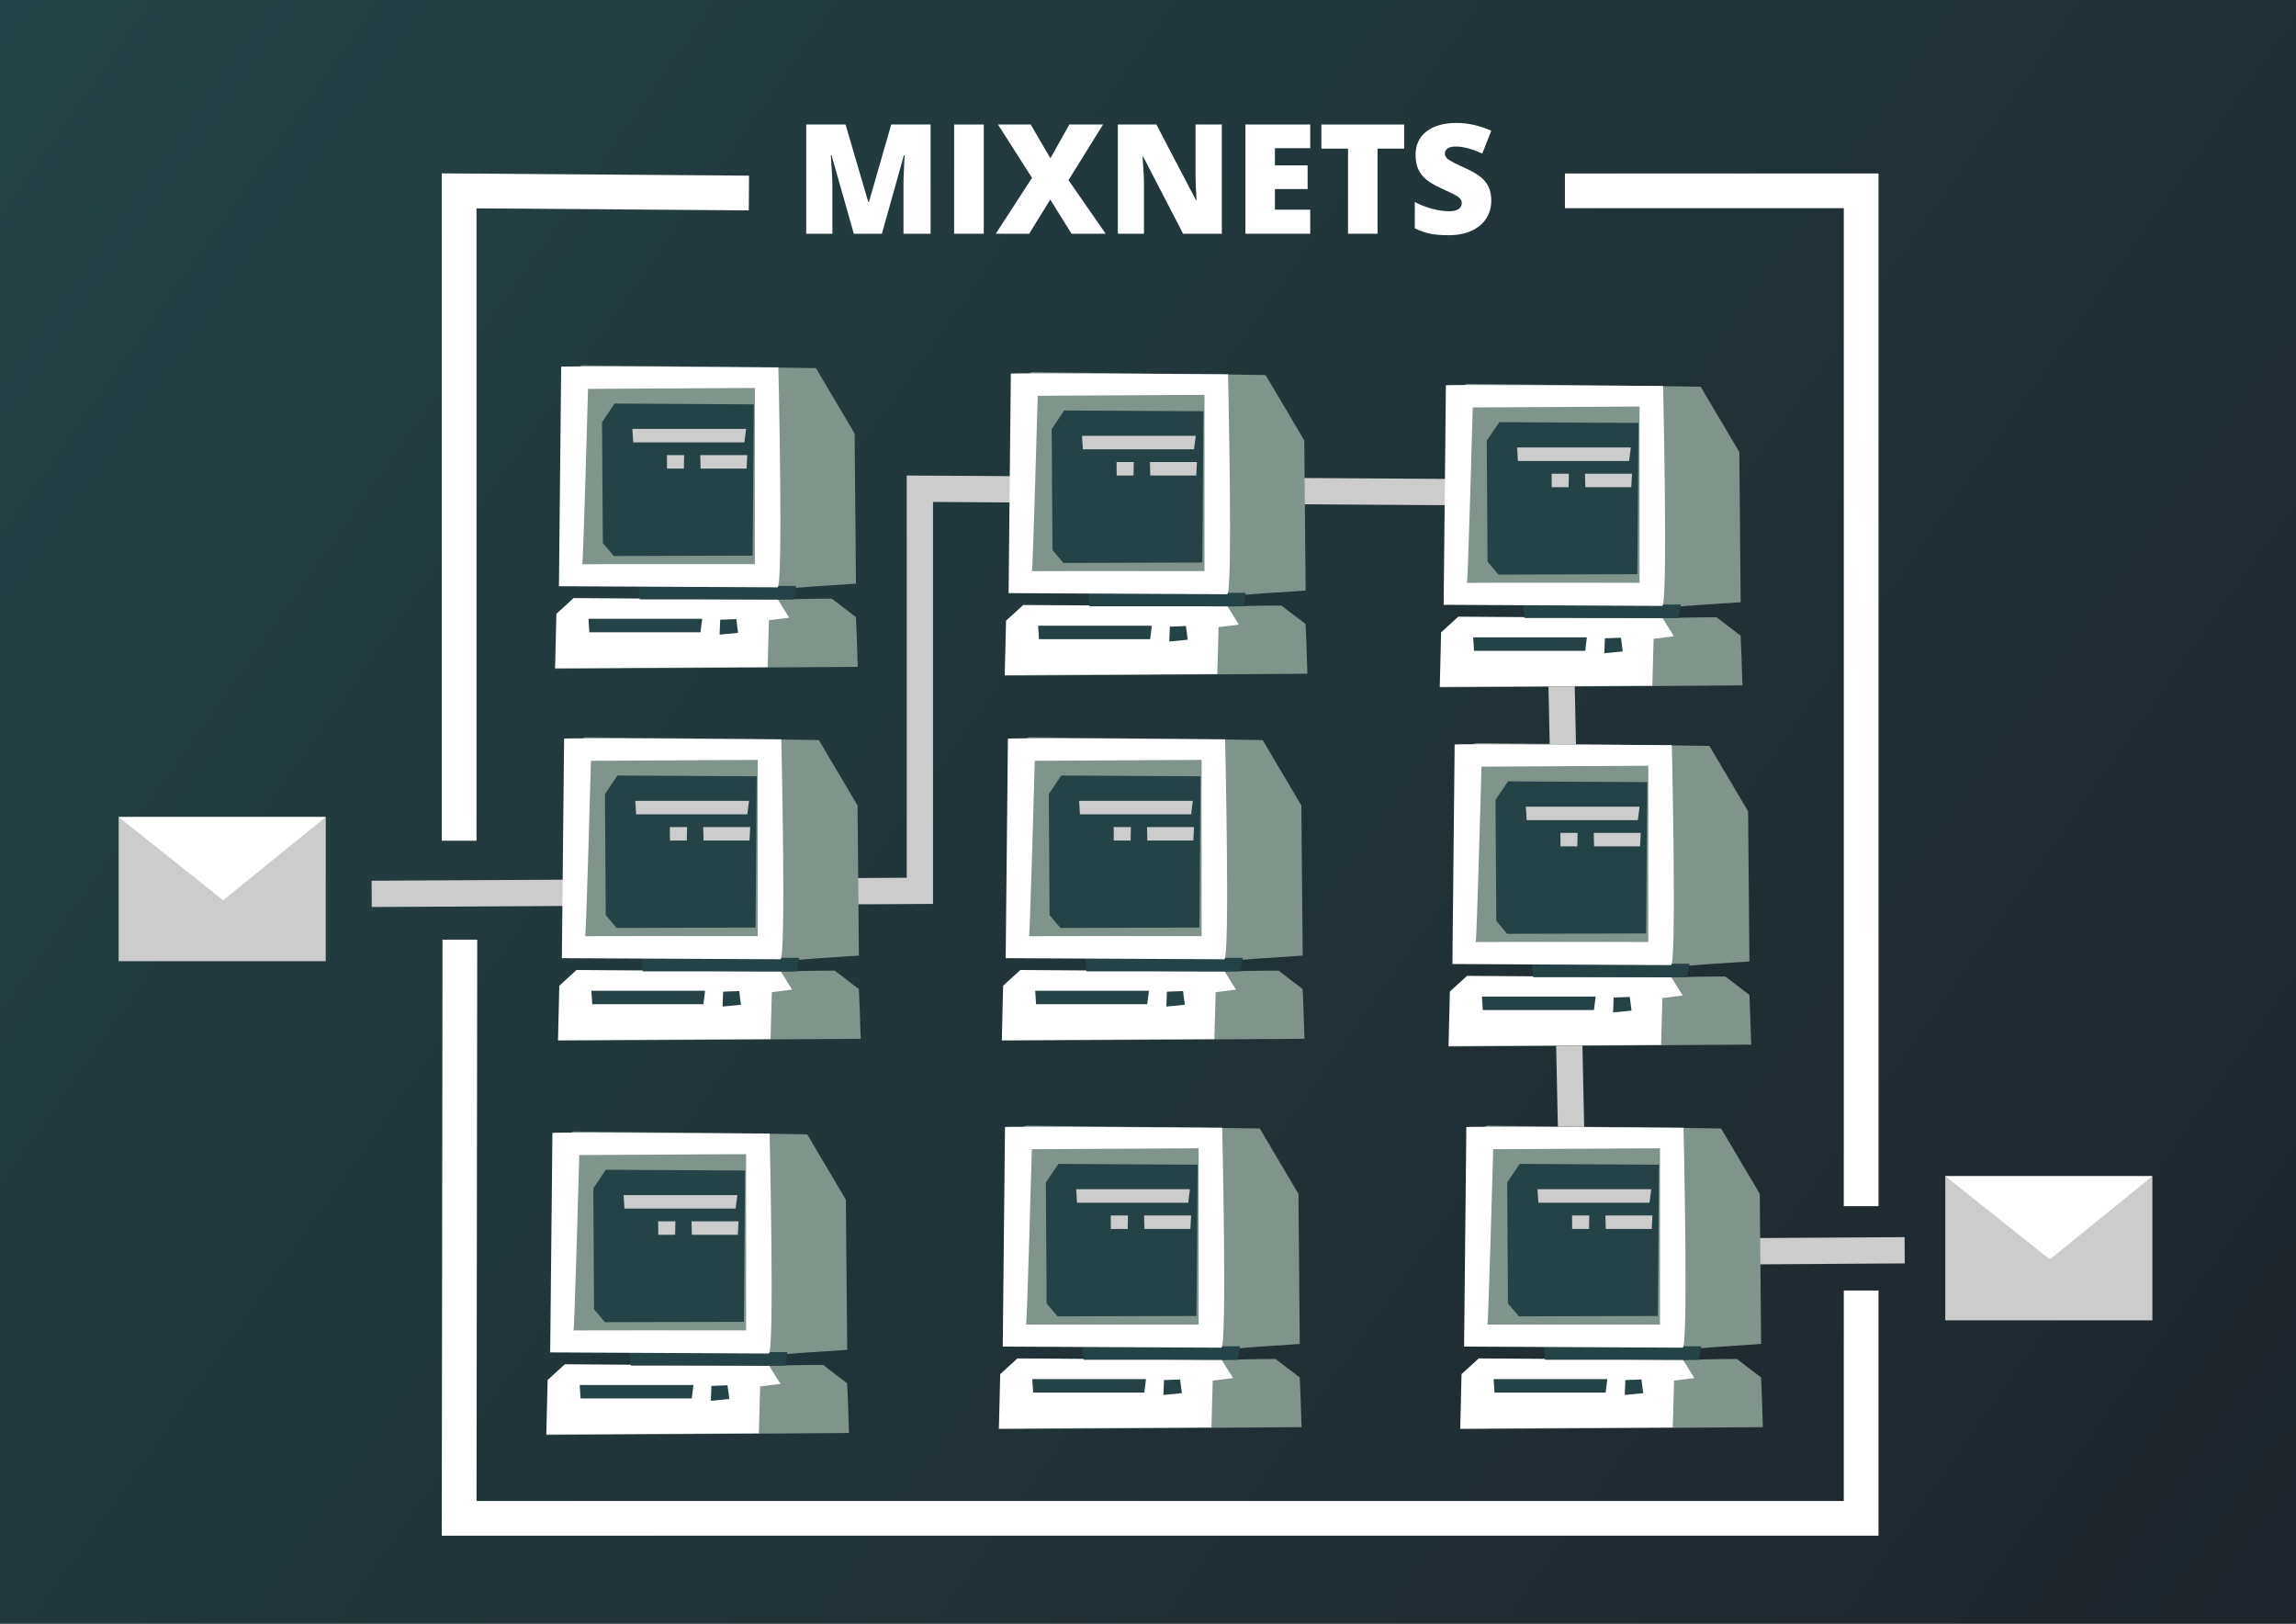<?xml version="1.0" encoding="UTF-8" standalone="no"?>
<!-- Created with Inkscape (http://www.inkscape.org/) -->

<svg
   xmlns:dc="http://purl.org/dc/elements/1.1/"
   xmlns:cc="http://creativecommons.org/ns#"
   xmlns:rdf="http://www.w3.org/1999/02/22-rdf-syntax-ns#"
   xmlns:svg="http://www.w3.org/2000/svg"
   xmlns="http://www.w3.org/2000/svg"
   xmlns:xlink="http://www.w3.org/1999/xlink"
   xmlns:sodipodi="http://sodipodi.sourceforge.net/DTD/sodipodi-0.dtd"
   xmlns:inkscape="http://www.inkscape.org/namespaces/inkscape"
   width="297mm"
   height="210mm"
   viewBox="0 0 297 210"
   version="1.1"
   id="svg8317"
   inkscape:version="0.92.1 r15371"
   sodipodi:docname="mixnetOriginal.svg">
  <rect x="0" y="0" width="297" height="210" fill="#808080" stroke="none"/>
  <defs
     id="defs8311">
    <linearGradient
       inkscape:collect="always"
       xlink:href="#linearGradient8692"
       id="linearGradient8844"
       gradientUnits="userSpaceOnUse"
       x1="-0.646"
       y1="71.703"
       x2="302.648"
       y2="286.138" />
    <linearGradient
       inkscape:collect="always"
       id="linearGradient8692">
      <stop
         style="stop-color:#254346;stop-opacity:1;"
         offset="0"
         id="stop8688" />
      <stop
         style="stop-color:#1e242b;stop-opacity:1"
         offset="1"
         id="stop8690" />
    </linearGradient>
  </defs>
  <sodipodi:namedview
     id="base"
     pagecolor="#ffffff"
     bordercolor="#666666"
     borderopacity="1.0"
     inkscape:pageopacity="0.0"
     inkscape:pageshadow="2"
     inkscape:zoom="0.31855469"
     inkscape:cx="401.56959"
     inkscape:cy="308.86573"
     inkscape:document-units="mm"
     inkscape:current-layer="g8838"
     showgrid="false"
     inkscape:window-width="1366"
     inkscape:window-height="677"
     inkscape:window-x="0"
     inkscape:window-y="25"
     inkscape:window-maximized="1" />
  <g
     inkscape:label="Calque 1"
     inkscape:groupmode="layer"
     id="layer1"
     transform="translate(0,-87)">
    <g
       id="g8588"
       transform="translate(1.234,-0.141)"
       inkscape:export-filename="/home/mlf/slide2bis.png"
       inkscape:export-xdpi="257"
       inkscape:export-ydpi="257">
      <g
         id="g8838">
        <rect
           transform="translate(-1.486,13.568)"
           y="71.703"
           x="-0.646"
           height="214.435"
           width="303.294"
           id="rect7800"
           style="opacity:1;fill:url(#linearGradient8844);fill-opacity:1;fill-rule:nonzero;stroke:none;stroke-width:0.858;stroke-linecap:square;stroke-linejoin:miter;stroke-miterlimit:4;stroke-dasharray:none;stroke-opacity:1" />
        <g
           id="g9278"
           transform="translate(-1.486,13.568)">
          <path
             sodipodi:nodetypes="cccccccccc"
             inkscape:connector-curvature="0"
             id="rect8615"
             transform="matrix(0.265,0,0,0.265,-906.33,553.342)"
             d="m 3778.16,-1716.31 -132.975,-0.993 v 308.692 m 0.351,65.253 -0.351,273.945 h 684.369 v -102.732 m 0,-58.1 v -487.059 h -136.125"
             style="opacity:1;fill:none;fill-opacity:1;fill-rule:nonzero;stroke:#ffffff;stroke-width:16.945;stroke-linecap:square;stroke-linejoin:miter;stroke-miterlimit:4;stroke-dasharray:none;stroke-opacity:1" />
          <path
             sodipodi:nodetypes="cccccc"
             inkscape:connector-curvature="0"
             id="path9051"
             d="m 48.33,189.181 70.915,-0.394 v -52.005 l 82.473,0.525 2.101,98.232 42.812,-0.263"
             style="fill:none;stroke:#cccccc;stroke-width:3.4;stroke-linecap:butt;stroke-linejoin:miter;stroke-miterlimit:4;stroke-dasharray:none;stroke-opacity:1" />
          <g
             transform="matrix(0.719,0,0,0.719,-440.936,-21.984)"
             id="g8475">
            <g
               transform="matrix(0.577,0,0,0.577,430.327,-78.709)"
               id="g8692">
              <path
                 style="opacity:1;fill:#80948b;fill-opacity:1;stroke:none;stroke-width:0.265px;stroke-linecap:butt;stroke-linejoin:miter;stroke-opacity:1"
                 d="m 572.065,481.509 12.065,20.381 0.417,46.805 -13.679,0.912 -49.611,3.713 0.445,-8.023 -15.416,4.265 -13.28,-66.218 6.121,-2.713 c 0,0 72.912,0.805 72.939,0.878 z"
                 id="path8596"
                 inkscape:connector-curvature="0"
                 sodipodi:nodetypes="cccccccccc" />
              <path
                 style="opacity:1;fill:#80948b;fill-opacity:1;stroke:none;stroke-width:0.236px;stroke-linecap:butt;stroke-linejoin:miter;stroke-opacity:1"
                 d="m 585.098,574.628 -94.372,0.626 3.868,-18.873 c -0.739,-0.238 61.992,-3.049 82.416,-2.997 l 7.523,5.743 c 0.154,3.199 0.336,7.02 0.565,15.501 z"
                 id="path8596-5"
                 inkscape:connector-curvature="0"
                 sodipodi:nodetypes="ccccccc" />
              <path
                 style="fill:#ffffff;stroke:none;stroke-width:0.265px;stroke-linecap:butt;stroke-linejoin:miter;stroke-opacity:1"
                 d="m 496.505,553.194 63.696,0.454 3.527,5.666 -6.325,0.788 -0.399,14.618 -66.277,0.349 0.413,-16.98 z"
                 id="path8613"
                 inkscape:connector-curvature="0"
                 sodipodi:nodetypes="cccccccc" />
              <path
                 style="fill:#254346;fill-opacity:1;stroke:none;stroke-width:0.265px;stroke-linecap:butt;stroke-linejoin:miter;stroke-opacity:1"
                 d="m 501.141,559.653 h 35.458 l -0.525,4.202 h -34.67 z"
                 id="path8623"
                 inkscape:connector-curvature="0" />
              <path
                 style="fill:#254346;fill-opacity:1;stroke:none;stroke-width:0.265px;stroke-linecap:butt;stroke-linejoin:miter;stroke-opacity:1"
                 d="m 542.216,559.945 -0.186,4.643 5.757,-0.557 -0.557,-4.272 z"
                 id="path8625"
                 inkscape:connector-curvature="0" />
              <path
                 style="fill:#254346;fill-opacity:1;stroke:none;stroke-width:0.311px;stroke-linecap:butt;stroke-linejoin:miter;stroke-opacity:1"
                 d="m 516.769,549.409 h 49.116 l -0.728,4.202 h -48.025 z"
                 id="path8623-1"
                 inkscape:connector-curvature="0" />
              <path
                 style="fill:#ffffff;stroke:none;stroke-width:0.272px;stroke-linecap:butt;stroke-linejoin:miter;stroke-opacity:1"
                 d="m 492.633,481.064 c -0.091,-0.268 67.72,0.211 67.72,0.211 0,0 1.593,69.013 -0.288,68.571 l -68.13,-0.345 z"
                 id="path8617"
                 inkscape:connector-curvature="0"
                 sodipodi:nodetypes="ccccc" />
              <path
                 style="opacity:1;fill:#80948b;fill-opacity:1;fill-rule:nonzero;stroke:none;stroke-width:0.226;stroke-linecap:square;stroke-linejoin:miter;stroke-miterlimit:4;stroke-dasharray:none;stroke-opacity:1"
                 d="m 501.003,487.974 52.011,-0.284 v 54.945 c 0,0 -53.344,-0.05 -53.813,0.024 0.316,-0.167 1.802,-54.685 1.802,-54.685 z"
                 id="rect8619"
                 inkscape:connector-curvature="0"
                 sodipodi:nodetypes="ccccc" />
              <path
                 style="opacity:1;fill:#254346;fill-opacity:1;fill-rule:nonzero;stroke:none;stroke-width:0.163;stroke-linecap:square;stroke-linejoin:miter;stroke-miterlimit:4;stroke-dasharray:none;stroke-opacity:1"
                 d="m 505.373,498.359 3.899,-5.801 43.429,0.243 -0.371,47.162 -43.307,0.122 -3.406,-4.014 z"
                 id="rect8621"
                 inkscape:connector-curvature="0"
                 sodipodi:nodetypes="ccccccc" />
              <path
                 style="fill:#cccccc;fill-opacity:1;stroke:none;stroke-width:0.103px;stroke-linecap:butt;stroke-linejoin:miter;stroke-opacity:1"
                 d="m 525.601,508.627 h 5.371 l -0.08,4.202 h -5.252 z"
                 id="path8623-5-6"
                 inkscape:connector-curvature="0" />
              <path
                 style="fill:#cccccc;fill-opacity:1;stroke:none;stroke-width:0.265px;stroke-linecap:butt;stroke-linejoin:miter;stroke-opacity:1"
                 d="m 514.829,500.455 h 35.458 l -0.525,4.202 h -34.67 z"
                 id="path8623-9"
                 inkscape:connector-curvature="0" />
              <path
                 style="fill:#cccccc;fill-opacity:1;stroke:none;stroke-width:0.17px;stroke-linecap:butt;stroke-linejoin:miter;stroke-opacity:1"
                 d="m 536.002,508.627 h 14.657 l -0.217,4.202 h -14.331 z"
                 id="path8623-5"
                 inkscape:connector-curvature="0" />
            </g>
            <g
               transform="matrix(0.577,0,0,0.577,511.224,-77.467)"
               id="g8692-3">
              <path
                 style="opacity:1;fill:#80948b;fill-opacity:1;stroke:none;stroke-width:0.265px;stroke-linecap:butt;stroke-linejoin:miter;stroke-opacity:1"
                 d="m 572.065,481.509 12.065,20.381 0.417,46.805 -13.679,0.912 -49.611,3.713 0.445,-8.023 -15.416,4.265 -13.28,-66.218 6.121,-2.713 c 0,0 72.912,0.805 72.939,0.878 z"
                 id="path8596-9"
                 inkscape:connector-curvature="0"
                 sodipodi:nodetypes="cccccccccc" />
              <path
                 style="opacity:1;fill:#80948b;fill-opacity:1;stroke:none;stroke-width:0.236px;stroke-linecap:butt;stroke-linejoin:miter;stroke-opacity:1"
                 d="m 585.098,574.628 -94.372,0.626 3.868,-18.873 c -0.739,-0.238 61.992,-3.049 82.416,-2.997 l 7.523,5.743 c 0.154,3.199 0.336,7.02 0.565,15.501 z"
                 id="path8596-5-0"
                 inkscape:connector-curvature="0"
                 sodipodi:nodetypes="ccccccc" />
              <path
                 style="fill:#ffffff;stroke:none;stroke-width:0.265px;stroke-linecap:butt;stroke-linejoin:miter;stroke-opacity:1"
                 d="m 496.505,553.194 63.696,0.454 3.527,5.666 -6.325,0.788 -0.399,14.618 -66.277,0.349 0.413,-16.98 z"
                 id="path8613-72"
                 inkscape:connector-curvature="0"
                 sodipodi:nodetypes="cccccccc" />
              <path
                 style="fill:#254346;fill-opacity:1;stroke:none;stroke-width:0.265px;stroke-linecap:butt;stroke-linejoin:miter;stroke-opacity:1"
                 d="m 501.141,559.653 h 35.458 l -0.525,4.202 h -34.67 z"
                 id="path8623-7"
                 inkscape:connector-curvature="0" />
              <path
                 style="fill:#254346;fill-opacity:1;stroke:none;stroke-width:0.265px;stroke-linecap:butt;stroke-linejoin:miter;stroke-opacity:1"
                 d="m 542.216,559.945 -0.186,4.643 5.757,-0.557 -0.557,-4.272 z"
                 id="path8625-2"
                 inkscape:connector-curvature="0" />
              <path
                 style="fill:#254346;fill-opacity:1;stroke:none;stroke-width:0.311px;stroke-linecap:butt;stroke-linejoin:miter;stroke-opacity:1"
                 d="m 516.769,549.409 h 49.116 l -0.728,4.202 h -48.025 z"
                 id="path8623-1-9"
                 inkscape:connector-curvature="0" />
              <path
                 style="fill:#ffffff;stroke:none;stroke-width:0.272px;stroke-linecap:butt;stroke-linejoin:miter;stroke-opacity:1"
                 d="m 492.633,481.064 c -0.091,-0.268 67.72,0.211 67.72,0.211 0,0 1.593,69.013 -0.288,68.571 l -68.13,-0.345 z"
                 id="path8617-0"
                 inkscape:connector-curvature="0"
                 sodipodi:nodetypes="ccccc" />
              <path
                 style="opacity:1;fill:#80948b;fill-opacity:1;fill-rule:nonzero;stroke:none;stroke-width:0.226;stroke-linecap:square;stroke-linejoin:miter;stroke-miterlimit:4;stroke-dasharray:none;stroke-opacity:1"
                 d="m 501.003,487.974 52.011,-0.284 v 54.945 c 0,0 -53.344,-0.05 -53.813,0.024 0.316,-0.167 1.802,-54.685 1.802,-54.685 z"
                 id="rect8619-5"
                 inkscape:connector-curvature="0"
                 sodipodi:nodetypes="ccccc" />
              <path
                 style="opacity:1;fill:#254346;fill-opacity:1;fill-rule:nonzero;stroke:none;stroke-width:0.163;stroke-linecap:square;stroke-linejoin:miter;stroke-miterlimit:4;stroke-dasharray:none;stroke-opacity:1"
                 d="m 505.373,498.359 3.899,-5.801 43.429,0.243 -0.371,47.162 -43.307,0.122 -3.406,-4.014 z"
                 id="rect8621-0"
                 inkscape:connector-curvature="0"
                 sodipodi:nodetypes="ccccccc" />
              <path
                 style="fill:#cccccc;fill-opacity:1;stroke:none;stroke-width:0.103px;stroke-linecap:butt;stroke-linejoin:miter;stroke-opacity:1"
                 d="m 525.601,508.627 h 5.371 l -0.08,4.202 h -5.252 z"
                 id="path8623-5-6-41"
                 inkscape:connector-curvature="0" />
              <path
                 style="fill:#cccccc;fill-opacity:1;stroke:none;stroke-width:0.265px;stroke-linecap:butt;stroke-linejoin:miter;stroke-opacity:1"
                 d="m 514.829,500.455 h 35.458 l -0.525,4.202 h -34.67 z"
                 id="path8623-9-7"
                 inkscape:connector-curvature="0" />
              <path
                 style="fill:#cccccc;fill-opacity:1;stroke:none;stroke-width:0.17px;stroke-linecap:butt;stroke-linejoin:miter;stroke-opacity:1"
                 d="m 536.002,508.627 h 14.657 l -0.217,4.202 h -14.331 z"
                 id="path8623-5-9"
                 inkscape:connector-curvature="0" />
            </g>
            <g
               transform="matrix(0.577,0,0,0.577,589.494,-75.366)"
               id="g8692-36">
              <path
                 style="opacity:1;fill:#80948b;fill-opacity:1;stroke:none;stroke-width:0.265px;stroke-linecap:butt;stroke-linejoin:miter;stroke-opacity:1"
                 d="m 572.065,481.509 12.065,20.381 0.417,46.805 -13.679,0.912 -49.611,3.713 0.445,-8.023 -15.416,4.265 -13.28,-66.218 6.121,-2.713 c 0,0 72.912,0.805 72.939,0.878 z"
                 id="path8596-2"
                 inkscape:connector-curvature="0"
                 sodipodi:nodetypes="cccccccccc" />
              <path
                 style="opacity:1;fill:#80948b;fill-opacity:1;stroke:none;stroke-width:0.236px;stroke-linecap:butt;stroke-linejoin:miter;stroke-opacity:1"
                 d="m 585.098,574.628 -94.372,0.626 3.868,-18.873 c -0.739,-0.238 61.992,-3.049 82.416,-2.997 l 7.523,5.743 c 0.154,3.199 0.336,7.02 0.565,15.501 z"
                 id="path8596-5-1"
                 inkscape:connector-curvature="0"
                 sodipodi:nodetypes="ccccccc" />
              <path
                 style="fill:#ffffff;stroke:none;stroke-width:0.265px;stroke-linecap:butt;stroke-linejoin:miter;stroke-opacity:1"
                 d="m 496.505,553.194 63.696,0.454 3.527,5.666 -6.325,0.788 -0.399,14.618 -66.277,0.349 0.413,-16.98 z"
                 id="path8613-2"
                 inkscape:connector-curvature="0"
                 sodipodi:nodetypes="cccccccc" />
              <path
                 style="fill:#254346;fill-opacity:1;stroke:none;stroke-width:0.265px;stroke-linecap:butt;stroke-linejoin:miter;stroke-opacity:1"
                 d="m 501.141,559.653 h 35.458 l -0.525,4.202 h -34.67 z"
                 id="path8623-53"
                 inkscape:connector-curvature="0" />
              <path
                 style="fill:#254346;fill-opacity:1;stroke:none;stroke-width:0.265px;stroke-linecap:butt;stroke-linejoin:miter;stroke-opacity:1"
                 d="m 542.216,559.945 -0.186,4.643 5.757,-0.557 -0.557,-4.272 z"
                 id="path8625-9"
                 inkscape:connector-curvature="0" />
              <path
                 style="fill:#254346;fill-opacity:1;stroke:none;stroke-width:0.311px;stroke-linecap:butt;stroke-linejoin:miter;stroke-opacity:1"
                 d="m 516.769,549.409 h 49.116 l -0.728,4.202 h -48.025 z"
                 id="path8623-1-1"
                 inkscape:connector-curvature="0" />
              <path
                 style="fill:#ffffff;stroke:none;stroke-width:0.272px;stroke-linecap:butt;stroke-linejoin:miter;stroke-opacity:1"
                 d="m 492.633,481.064 c -0.091,-0.268 67.72,0.211 67.72,0.211 0,0 1.593,69.013 -0.288,68.571 l -68.13,-0.345 z"
                 id="path8617-8"
                 inkscape:connector-curvature="0"
                 sodipodi:nodetypes="ccccc" />
              <path
                 style="opacity:1;fill:#80948b;fill-opacity:1;fill-rule:nonzero;stroke:none;stroke-width:0.226;stroke-linecap:square;stroke-linejoin:miter;stroke-miterlimit:4;stroke-dasharray:none;stroke-opacity:1"
                 d="m 501.003,487.974 52.011,-0.284 v 54.945 c 0,0 -53.344,-0.05 -53.813,0.024 0.316,-0.167 1.802,-54.685 1.802,-54.685 z"
                 id="rect8619-8"
                 inkscape:connector-curvature="0"
                 sodipodi:nodetypes="ccccc" />
              <path
                 style="opacity:1;fill:#254346;fill-opacity:1;fill-rule:nonzero;stroke:none;stroke-width:0.163;stroke-linecap:square;stroke-linejoin:miter;stroke-miterlimit:4;stroke-dasharray:none;stroke-opacity:1"
                 d="m 505.373,498.359 3.899,-5.801 43.429,0.243 -0.371,47.162 -43.307,0.122 -3.406,-4.014 z"
                 id="rect8621-7"
                 inkscape:connector-curvature="0"
                 sodipodi:nodetypes="ccccccc" />
              <path
                 style="fill:#cccccc;fill-opacity:1;stroke:none;stroke-width:0.103px;stroke-linecap:butt;stroke-linejoin:miter;stroke-opacity:1"
                 d="m 525.601,508.627 h 5.371 l -0.08,4.202 h -5.252 z"
                 id="path8623-5-6-0"
                 inkscape:connector-curvature="0" />
              <path
                 style="fill:#cccccc;fill-opacity:1;stroke:none;stroke-width:0.265px;stroke-linecap:butt;stroke-linejoin:miter;stroke-opacity:1"
                 d="m 514.829,500.455 h 35.458 l -0.525,4.202 h -34.67 z"
                 id="path8623-9-5"
                 inkscape:connector-curvature="0" />
              <path
                 style="fill:#cccccc;fill-opacity:1;stroke:none;stroke-width:0.17px;stroke-linecap:butt;stroke-linejoin:miter;stroke-opacity:1"
                 d="m 536.002,508.627 h 14.657 l -0.217,4.202 h -14.331 z"
                 id="path8623-5-2"
                 inkscape:connector-curvature="0" />
            </g>
            <g
               transform="matrix(0.577,0,0,0.577,430.852,-11.804)"
               id="g8692-7">
              <path
                 style="opacity:1;fill:#80948b;fill-opacity:1;stroke:none;stroke-width:0.265px;stroke-linecap:butt;stroke-linejoin:miter;stroke-opacity:1"
                 d="m 572.065,481.509 12.065,20.381 0.417,46.805 -13.679,0.912 -49.611,3.713 0.445,-8.023 -15.416,4.265 -13.28,-66.218 6.121,-2.713 c 0,0 72.912,0.805 72.939,0.878 z"
                 id="path8596-91"
                 inkscape:connector-curvature="0"
                 sodipodi:nodetypes="cccccccccc" />
              <path
                 style="opacity:1;fill:#80948b;fill-opacity:1;stroke:none;stroke-width:0.236px;stroke-linecap:butt;stroke-linejoin:miter;stroke-opacity:1"
                 d="m 585.098,574.628 -94.372,0.626 3.868,-18.873 c -0.739,-0.238 61.992,-3.049 82.416,-2.997 l 7.523,5.743 c 0.154,3.199 0.336,7.02 0.565,15.501 z"
                 id="path8596-5-9"
                 inkscape:connector-curvature="0"
                 sodipodi:nodetypes="ccccccc" />
              <path
                 style="fill:#ffffff;stroke:none;stroke-width:0.265px;stroke-linecap:butt;stroke-linejoin:miter;stroke-opacity:1"
                 d="m 496.505,553.194 63.696,0.454 3.527,5.666 -6.325,0.788 -0.399,14.618 -66.277,0.349 0.413,-16.98 z"
                 id="path8613-6"
                 inkscape:connector-curvature="0"
                 sodipodi:nodetypes="cccccccc" />
              <path
                 style="fill:#254346;fill-opacity:1;stroke:none;stroke-width:0.265px;stroke-linecap:butt;stroke-linejoin:miter;stroke-opacity:1"
                 d="m 501.141,559.653 h 35.458 l -0.525,4.202 h -34.67 z"
                 id="path8623-3"
                 inkscape:connector-curvature="0" />
              <path
                 style="fill:#254346;fill-opacity:1;stroke:none;stroke-width:0.265px;stroke-linecap:butt;stroke-linejoin:miter;stroke-opacity:1"
                 d="m 542.216,559.945 -0.186,4.643 5.757,-0.557 -0.557,-4.272 z"
                 id="path8625-6"
                 inkscape:connector-curvature="0" />
              <path
                 style="fill:#254346;fill-opacity:1;stroke:none;stroke-width:0.311px;stroke-linecap:butt;stroke-linejoin:miter;stroke-opacity:1"
                 d="m 516.769,549.409 h 49.116 l -0.728,4.202 h -48.025 z"
                 id="path8623-1-8"
                 inkscape:connector-curvature="0" />
              <path
                 style="fill:#ffffff;stroke:none;stroke-width:0.272px;stroke-linecap:butt;stroke-linejoin:miter;stroke-opacity:1"
                 d="m 492.633,481.064 c -0.091,-0.268 67.72,0.211 67.72,0.211 0,0 1.593,69.013 -0.288,68.571 l -68.13,-0.345 z"
                 id="path8617-4"
                 inkscape:connector-curvature="0"
                 sodipodi:nodetypes="ccccc" />
              <path
                 style="opacity:1;fill:#80948b;fill-opacity:1;fill-rule:nonzero;stroke:none;stroke-width:0.226;stroke-linecap:square;stroke-linejoin:miter;stroke-miterlimit:4;stroke-dasharray:none;stroke-opacity:1"
                 d="m 501.003,487.974 52.011,-0.284 v 54.945 c 0,0 -53.344,-0.05 -53.813,0.024 0.316,-0.167 1.802,-54.685 1.802,-54.685 z"
                 id="rect8619-6"
                 inkscape:connector-curvature="0"
                 sodipodi:nodetypes="ccccc" />
              <path
                 style="opacity:1;fill:#254346;fill-opacity:1;fill-rule:nonzero;stroke:none;stroke-width:0.163;stroke-linecap:square;stroke-linejoin:miter;stroke-miterlimit:4;stroke-dasharray:none;stroke-opacity:1"
                 d="m 505.373,498.359 3.899,-5.801 43.429,0.243 -0.371,47.162 -43.307,0.122 -3.406,-4.014 z"
                 id="rect8621-6"
                 inkscape:connector-curvature="0"
                 sodipodi:nodetypes="ccccccc" />
              <path
                 style="fill:#cccccc;fill-opacity:1;stroke:none;stroke-width:0.103px;stroke-linecap:butt;stroke-linejoin:miter;stroke-opacity:1"
                 d="m 525.601,508.627 h 5.371 l -0.08,4.202 h -5.252 z"
                 id="path8623-5-6-7"
                 inkscape:connector-curvature="0" />
              <path
                 style="fill:#cccccc;fill-opacity:1;stroke:none;stroke-width:0.265px;stroke-linecap:butt;stroke-linejoin:miter;stroke-opacity:1"
                 d="m 514.829,500.455 h 35.458 l -0.525,4.202 h -34.67 z"
                 id="path8623-9-2"
                 inkscape:connector-curvature="0" />
              <path
                 style="fill:#cccccc;fill-opacity:1;stroke:none;stroke-width:0.17px;stroke-linecap:butt;stroke-linejoin:miter;stroke-opacity:1"
                 d="m 536.002,508.627 h 14.657 l -0.217,4.202 h -14.331 z"
                 id="path8623-5-7"
                 inkscape:connector-curvature="0" />
            </g>
            <g
               transform="matrix(0.577,0,0,0.577,510.699,-11.804)"
               id="g8692-4">
              <path
                 style="opacity:1;fill:#80948b;fill-opacity:1;stroke:none;stroke-width:0.265px;stroke-linecap:butt;stroke-linejoin:miter;stroke-opacity:1"
                 d="m 572.065,481.509 12.065,20.381 0.417,46.805 -13.679,0.912 -49.611,3.713 0.445,-8.023 -15.416,4.265 -13.28,-66.218 6.121,-2.713 c 0,0 72.912,0.805 72.939,0.878 z"
                 id="path8596-1"
                 inkscape:connector-curvature="0"
                 sodipodi:nodetypes="cccccccccc" />
              <path
                 style="opacity:1;fill:#80948b;fill-opacity:1;stroke:none;stroke-width:0.236px;stroke-linecap:butt;stroke-linejoin:miter;stroke-opacity:1"
                 d="m 585.098,574.628 -94.372,0.626 3.868,-18.873 c -0.739,-0.238 61.992,-3.049 82.416,-2.997 l 7.523,5.743 c 0.154,3.199 0.336,7.02 0.565,15.501 z"
                 id="path8596-5-00"
                 inkscape:connector-curvature="0"
                 sodipodi:nodetypes="ccccccc" />
              <path
                 style="fill:#ffffff;stroke:none;stroke-width:0.265px;stroke-linecap:butt;stroke-linejoin:miter;stroke-opacity:1"
                 d="m 496.505,553.194 63.696,0.454 3.527,5.666 -6.325,0.788 -0.399,14.618 -66.277,0.349 0.413,-16.98 z"
                 id="path8613-64"
                 inkscape:connector-curvature="0"
                 sodipodi:nodetypes="cccccccc" />
              <path
                 style="fill:#254346;fill-opacity:1;stroke:none;stroke-width:0.265px;stroke-linecap:butt;stroke-linejoin:miter;stroke-opacity:1"
                 d="m 501.141,559.653 h 35.458 l -0.525,4.202 h -34.67 z"
                 id="path8623-4"
                 inkscape:connector-curvature="0" />
              <path
                 style="fill:#254346;fill-opacity:1;stroke:none;stroke-width:0.265px;stroke-linecap:butt;stroke-linejoin:miter;stroke-opacity:1"
                 d="m 542.216,559.945 -0.186,4.643 5.757,-0.557 -0.557,-4.272 z"
                 id="path8625-3"
                 inkscape:connector-curvature="0" />
              <path
                 style="fill:#254346;fill-opacity:1;stroke:none;stroke-width:0.311px;stroke-linecap:butt;stroke-linejoin:miter;stroke-opacity:1"
                 d="m 516.769,549.409 h 49.116 l -0.728,4.202 h -48.025 z"
                 id="path8623-1-7"
                 inkscape:connector-curvature="0" />
              <path
                 style="fill:#ffffff;stroke:none;stroke-width:0.272px;stroke-linecap:butt;stroke-linejoin:miter;stroke-opacity:1"
                 d="m 492.633,481.064 c -0.091,-0.268 67.72,0.211 67.72,0.211 0,0 1.593,69.013 -0.288,68.571 l -68.13,-0.345 z"
                 id="path8617-34"
                 inkscape:connector-curvature="0"
                 sodipodi:nodetypes="ccccc" />
              <path
                 style="opacity:1;fill:#80948b;fill-opacity:1;fill-rule:nonzero;stroke:none;stroke-width:0.226;stroke-linecap:square;stroke-linejoin:miter;stroke-miterlimit:4;stroke-dasharray:none;stroke-opacity:1"
                 d="m 501.003,487.974 52.011,-0.284 v 54.945 c 0,0 -53.344,-0.05 -53.813,0.024 0.316,-0.167 1.802,-54.685 1.802,-54.685 z"
                 id="rect8619-7"
                 inkscape:connector-curvature="0"
                 sodipodi:nodetypes="ccccc" />
              <path
                 style="opacity:1;fill:#254346;fill-opacity:1;fill-rule:nonzero;stroke:none;stroke-width:0.163;stroke-linecap:square;stroke-linejoin:miter;stroke-miterlimit:4;stroke-dasharray:none;stroke-opacity:1"
                 d="m 505.373,498.359 3.899,-5.801 43.429,0.243 -0.371,47.162 -43.307,0.122 -3.406,-4.014 z"
                 id="rect8621-21"
                 inkscape:connector-curvature="0"
                 sodipodi:nodetypes="ccccccc" />
              <path
                 style="fill:#cccccc;fill-opacity:1;stroke:none;stroke-width:0.103px;stroke-linecap:butt;stroke-linejoin:miter;stroke-opacity:1"
                 d="m 525.601,508.627 h 5.371 l -0.08,4.202 h -5.252 z"
                 id="path8623-5-6-79"
                 inkscape:connector-curvature="0" />
              <path
                 style="fill:#cccccc;fill-opacity:1;stroke:none;stroke-width:0.265px;stroke-linecap:butt;stroke-linejoin:miter;stroke-opacity:1"
                 d="m 514.829,500.455 h 35.458 l -0.525,4.202 h -34.67 z"
                 id="path8623-9-56"
                 inkscape:connector-curvature="0" />
              <path
                 style="fill:#cccccc;fill-opacity:1;stroke:none;stroke-width:0.17px;stroke-linecap:butt;stroke-linejoin:miter;stroke-opacity:1"
                 d="m 536.002,508.627 h 14.657 l -0.217,4.202 h -14.331 z"
                 id="path8623-5-8"
                 inkscape:connector-curvature="0" />
            </g>
            <g
               transform="matrix(0.577,0,0,0.577,591.07,-10.753)"
               id="g8692-9">
              <path
                 style="opacity:1;fill:#80948b;fill-opacity:1;stroke:none;stroke-width:0.265px;stroke-linecap:butt;stroke-linejoin:miter;stroke-opacity:1"
                 d="m 572.065,481.509 12.065,20.381 0.417,46.805 -13.679,0.912 -49.611,3.713 0.445,-8.023 -15.416,4.265 -13.28,-66.218 6.121,-2.713 c 0,0 72.912,0.805 72.939,0.878 z"
                 id="path8596-55"
                 inkscape:connector-curvature="0"
                 sodipodi:nodetypes="cccccccccc" />
              <path
                 style="opacity:1;fill:#80948b;fill-opacity:1;stroke:none;stroke-width:0.236px;stroke-linecap:butt;stroke-linejoin:miter;stroke-opacity:1"
                 d="m 585.098,574.628 -94.372,0.626 3.868,-18.873 c -0.739,-0.238 61.992,-3.049 82.416,-2.997 l 7.523,5.743 c 0.154,3.199 0.336,7.02 0.565,15.501 z"
                 id="path8596-5-2"
                 inkscape:connector-curvature="0"
                 sodipodi:nodetypes="ccccccc" />
              <path
                 style="fill:#ffffff;stroke:none;stroke-width:0.265px;stroke-linecap:butt;stroke-linejoin:miter;stroke-opacity:1"
                 d="m 496.505,553.194 63.696,0.454 3.527,5.666 -6.325,0.788 -0.399,14.618 -66.277,0.349 0.413,-16.98 z"
                 id="path8613-1"
                 inkscape:connector-curvature="0"
                 sodipodi:nodetypes="cccccccc" />
              <path
                 style="fill:#254346;fill-opacity:1;stroke:none;stroke-width:0.265px;stroke-linecap:butt;stroke-linejoin:miter;stroke-opacity:1"
                 d="m 501.141,559.653 h 35.458 l -0.525,4.202 h -34.67 z"
                 id="path8623-59"
                 inkscape:connector-curvature="0" />
              <path
                 style="fill:#254346;fill-opacity:1;stroke:none;stroke-width:0.265px;stroke-linecap:butt;stroke-linejoin:miter;stroke-opacity:1"
                 d="m 542.216,559.945 -0.186,4.643 5.757,-0.557 -0.557,-4.272 z"
                 id="path8625-91"
                 inkscape:connector-curvature="0" />
              <path
                 style="fill:#254346;fill-opacity:1;stroke:none;stroke-width:0.311px;stroke-linecap:butt;stroke-linejoin:miter;stroke-opacity:1"
                 d="m 516.769,549.409 h 49.116 l -0.728,4.202 h -48.025 z"
                 id="path8623-1-6"
                 inkscape:connector-curvature="0" />
              <path
                 style="fill:#ffffff;stroke:none;stroke-width:0.272px;stroke-linecap:butt;stroke-linejoin:miter;stroke-opacity:1"
                 d="m 492.633,481.064 c -0.091,-0.268 67.72,0.211 67.72,0.211 0,0 1.593,69.013 -0.288,68.571 l -68.13,-0.345 z"
                 id="path8617-2"
                 inkscape:connector-curvature="0"
                 sodipodi:nodetypes="ccccc" />
              <path
                 style="opacity:1;fill:#80948b;fill-opacity:1;fill-rule:nonzero;stroke:none;stroke-width:0.226;stroke-linecap:square;stroke-linejoin:miter;stroke-miterlimit:4;stroke-dasharray:none;stroke-opacity:1"
                 d="m 501.003,487.974 52.011,-0.284 v 54.945 c 0,0 -53.344,-0.05 -53.813,0.024 0.316,-0.167 1.802,-54.685 1.802,-54.685 z"
                 id="rect8619-1"
                 inkscape:connector-curvature="0"
                 sodipodi:nodetypes="ccccc" />
              <path
                 style="opacity:1;fill:#254346;fill-opacity:1;fill-rule:nonzero;stroke:none;stroke-width:0.163;stroke-linecap:square;stroke-linejoin:miter;stroke-miterlimit:4;stroke-dasharray:none;stroke-opacity:1"
                 d="m 505.373,498.359 3.899,-5.801 43.429,0.243 -0.371,47.162 -43.307,0.122 -3.406,-4.014 z"
                 id="rect8621-05"
                 inkscape:connector-curvature="0"
                 sodipodi:nodetypes="ccccccc" />
              <path
                 style="fill:#cccccc;fill-opacity:1;stroke:none;stroke-width:0.103px;stroke-linecap:butt;stroke-linejoin:miter;stroke-opacity:1"
                 d="m 525.601,508.627 h 5.371 l -0.08,4.202 h -5.252 z"
                 id="path8623-5-6-3"
                 inkscape:connector-curvature="0" />
              <path
                 style="fill:#cccccc;fill-opacity:1;stroke:none;stroke-width:0.265px;stroke-linecap:butt;stroke-linejoin:miter;stroke-opacity:1"
                 d="m 514.829,500.455 h 35.458 l -0.525,4.202 h -34.67 z"
                 id="path8623-9-21"
                 inkscape:connector-curvature="0" />
              <path
                 style="fill:#cccccc;fill-opacity:1;stroke:none;stroke-width:0.17px;stroke-linecap:butt;stroke-linejoin:miter;stroke-opacity:1"
                 d="m 536.002,508.627 h 14.657 l -0.217,4.202 h -14.331 z"
                 id="path8623-5-97"
                 inkscape:connector-curvature="0" />
            </g>
            <g
               transform="matrix(0.577,0,0,0.577,428.751,59.113)"
               id="g8692-6">
              <path
                 style="opacity:1;fill:#80948b;fill-opacity:1;stroke:none;stroke-width:0.265px;stroke-linecap:butt;stroke-linejoin:miter;stroke-opacity:1"
                 d="m 572.065,481.509 12.065,20.381 0.417,46.805 -13.679,0.912 -49.611,3.713 0.445,-8.023 -15.416,4.265 -13.28,-66.218 6.121,-2.713 c 0,0 72.912,0.805 72.939,0.878 z"
                 id="path8596-8"
                 inkscape:connector-curvature="0"
                 sodipodi:nodetypes="cccccccccc" />
              <path
                 style="opacity:1;fill:#80948b;fill-opacity:1;stroke:none;stroke-width:0.236px;stroke-linecap:butt;stroke-linejoin:miter;stroke-opacity:1"
                 d="m 585.098,574.628 -94.372,0.626 3.868,-18.873 c -0.739,-0.238 61.992,-3.049 82.416,-2.997 l 7.523,5.743 c 0.154,3.199 0.336,7.02 0.565,15.501 z"
                 id="path8596-5-20"
                 inkscape:connector-curvature="0"
                 sodipodi:nodetypes="ccccccc" />
              <path
                 style="fill:#ffffff;stroke:none;stroke-width:0.265px;stroke-linecap:butt;stroke-linejoin:miter;stroke-opacity:1"
                 d="m 496.505,553.194 63.696,0.454 3.527,5.666 -6.325,0.788 -0.399,14.618 -66.277,0.349 0.413,-16.98 z"
                 id="path8613-643"
                 inkscape:connector-curvature="0"
                 sodipodi:nodetypes="cccccccc" />
              <path
                 style="fill:#254346;fill-opacity:1;stroke:none;stroke-width:0.265px;stroke-linecap:butt;stroke-linejoin:miter;stroke-opacity:1"
                 d="m 501.141,559.653 h 35.458 l -0.525,4.202 h -34.67 z"
                 id="path8623-36"
                 inkscape:connector-curvature="0" />
              <path
                 style="fill:#254346;fill-opacity:1;stroke:none;stroke-width:0.265px;stroke-linecap:butt;stroke-linejoin:miter;stroke-opacity:1"
                 d="m 542.216,559.945 -0.186,4.643 5.757,-0.557 -0.557,-4.272 z"
                 id="path8625-90"
                 inkscape:connector-curvature="0" />
              <path
                 style="fill:#254346;fill-opacity:1;stroke:none;stroke-width:0.311px;stroke-linecap:butt;stroke-linejoin:miter;stroke-opacity:1"
                 d="m 516.769,549.409 h 49.116 l -0.728,4.202 h -48.025 z"
                 id="path8623-1-4"
                 inkscape:connector-curvature="0" />
              <path
                 style="fill:#ffffff;stroke:none;stroke-width:0.272px;stroke-linecap:butt;stroke-linejoin:miter;stroke-opacity:1"
                 d="m 492.633,481.064 c -0.091,-0.268 67.72,0.211 67.72,0.211 0,0 1.593,69.013 -0.288,68.571 l -68.13,-0.345 z"
                 id="path8617-85"
                 inkscape:connector-curvature="0"
                 sodipodi:nodetypes="ccccc" />
              <path
                 style="opacity:1;fill:#80948b;fill-opacity:1;fill-rule:nonzero;stroke:none;stroke-width:0.226;stroke-linecap:square;stroke-linejoin:miter;stroke-miterlimit:4;stroke-dasharray:none;stroke-opacity:1"
                 d="m 501.003,487.974 52.011,-0.284 v 54.945 c 0,0 -53.344,-0.05 -53.813,0.024 0.316,-0.167 1.802,-54.685 1.802,-54.685 z"
                 id="rect8619-12"
                 inkscape:connector-curvature="0"
                 sodipodi:nodetypes="ccccc" />
              <path
                 style="opacity:1;fill:#254346;fill-opacity:1;fill-rule:nonzero;stroke:none;stroke-width:0.163;stroke-linecap:square;stroke-linejoin:miter;stroke-miterlimit:4;stroke-dasharray:none;stroke-opacity:1"
                 d="m 505.373,498.359 3.899,-5.801 43.429,0.243 -0.371,47.162 -43.307,0.122 -3.406,-4.014 z"
                 id="rect8621-9"
                 inkscape:connector-curvature="0"
                 sodipodi:nodetypes="ccccccc" />
              <path
                 style="fill:#cccccc;fill-opacity:1;stroke:none;stroke-width:0.103px;stroke-linecap:butt;stroke-linejoin:miter;stroke-opacity:1"
                 d="m 525.601,508.627 h 5.371 l -0.08,4.202 h -5.252 z"
                 id="path8623-5-6-73"
                 inkscape:connector-curvature="0" />
              <path
                 style="fill:#cccccc;fill-opacity:1;stroke:none;stroke-width:0.265px;stroke-linecap:butt;stroke-linejoin:miter;stroke-opacity:1"
                 d="m 514.829,500.455 h 35.458 l -0.525,4.202 h -34.67 z"
                 id="path8623-9-8"
                 inkscape:connector-curvature="0" />
              <path
                 style="fill:#cccccc;fill-opacity:1;stroke:none;stroke-width:0.17px;stroke-linecap:butt;stroke-linejoin:miter;stroke-opacity:1"
                 d="m 536.002,508.627 h 14.657 l -0.217,4.202 h -14.331 z"
                 id="path8623-5-0"
                 inkscape:connector-curvature="0" />
            </g>
            <g
               transform="matrix(0.577,0,0,0.577,510.173,58.062)"
               id="g8692-92">
              <path
                 style="opacity:1;fill:#80948b;fill-opacity:1;stroke:none;stroke-width:0.265px;stroke-linecap:butt;stroke-linejoin:miter;stroke-opacity:1"
                 d="m 572.065,481.509 12.065,20.381 0.417,46.805 -13.679,0.912 -49.611,3.713 0.445,-8.023 -15.416,4.265 -13.28,-66.218 6.121,-2.713 c 0,0 72.912,0.805 72.939,0.878 z"
                 id="path8596-3"
                 inkscape:connector-curvature="0"
                 sodipodi:nodetypes="cccccccccc" />
              <path
                 style="opacity:1;fill:#80948b;fill-opacity:1;stroke:none;stroke-width:0.236px;stroke-linecap:butt;stroke-linejoin:miter;stroke-opacity:1"
                 d="m 585.098,574.628 -94.372,0.626 3.868,-18.873 c -0.739,-0.238 61.992,-3.049 82.416,-2.997 l 7.523,5.743 c 0.154,3.199 0.336,7.02 0.565,15.501 z"
                 id="path8596-5-18"
                 inkscape:connector-curvature="0"
                 sodipodi:nodetypes="ccccccc" />
              <path
                 style="fill:#ffffff;stroke:none;stroke-width:0.265px;stroke-linecap:butt;stroke-linejoin:miter;stroke-opacity:1"
                 d="m 496.505,553.194 63.696,0.454 3.527,5.666 -6.325,0.788 -0.399,14.618 -66.277,0.349 0.413,-16.98 z"
                 id="path8613-74"
                 inkscape:connector-curvature="0"
                 sodipodi:nodetypes="cccccccc" />
              <path
                 style="fill:#254346;fill-opacity:1;stroke:none;stroke-width:0.265px;stroke-linecap:butt;stroke-linejoin:miter;stroke-opacity:1"
                 d="m 501.141,559.653 h 35.458 l -0.525,4.202 h -34.67 z"
                 id="path8623-16"
                 inkscape:connector-curvature="0" />
              <path
                 style="fill:#254346;fill-opacity:1;stroke:none;stroke-width:0.265px;stroke-linecap:butt;stroke-linejoin:miter;stroke-opacity:1"
                 d="m 542.216,559.945 -0.186,4.643 5.757,-0.557 -0.557,-4.272 z"
                 id="path8625-38"
                 inkscape:connector-curvature="0" />
              <path
                 style="fill:#254346;fill-opacity:1;stroke:none;stroke-width:0.311px;stroke-linecap:butt;stroke-linejoin:miter;stroke-opacity:1"
                 d="m 516.769,549.409 h 49.116 l -0.728,4.202 h -48.025 z"
                 id="path8623-1-5"
                 inkscape:connector-curvature="0" />
              <path
                 style="fill:#ffffff;stroke:none;stroke-width:0.272px;stroke-linecap:butt;stroke-linejoin:miter;stroke-opacity:1"
                 d="m 492.633,481.064 c -0.091,-0.268 67.72,0.211 67.72,0.211 0,0 1.593,69.013 -0.288,68.571 l -68.13,-0.345 z"
                 id="path8617-5"
                 inkscape:connector-curvature="0"
                 sodipodi:nodetypes="ccccc" />
              <path
                 style="opacity:1;fill:#80948b;fill-opacity:1;fill-rule:nonzero;stroke:none;stroke-width:0.226;stroke-linecap:square;stroke-linejoin:miter;stroke-miterlimit:4;stroke-dasharray:none;stroke-opacity:1"
                 d="m 501.003,487.974 52.011,-0.284 v 54.945 c 0,0 -53.344,-0.05 -53.813,0.024 0.316,-0.167 1.802,-54.685 1.802,-54.685 z"
                 id="rect8619-0"
                 inkscape:connector-curvature="0"
                 sodipodi:nodetypes="ccccc" />
              <path
                 style="opacity:1;fill:#254346;fill-opacity:1;fill-rule:nonzero;stroke:none;stroke-width:0.163;stroke-linecap:square;stroke-linejoin:miter;stroke-miterlimit:4;stroke-dasharray:none;stroke-opacity:1"
                 d="m 505.373,498.359 3.899,-5.801 43.429,0.243 -0.371,47.162 -43.307,0.122 -3.406,-4.014 z"
                 id="rect8621-1"
                 inkscape:connector-curvature="0"
                 sodipodi:nodetypes="ccccccc" />
              <path
                 style="fill:#cccccc;fill-opacity:1;stroke:none;stroke-width:0.103px;stroke-linecap:butt;stroke-linejoin:miter;stroke-opacity:1"
                 d="m 525.601,508.627 h 5.371 l -0.08,4.202 h -5.252 z"
                 id="path8623-5-6-2"
                 inkscape:connector-curvature="0" />
              <path
                 style="fill:#cccccc;fill-opacity:1;stroke:none;stroke-width:0.265px;stroke-linecap:butt;stroke-linejoin:miter;stroke-opacity:1"
                 d="m 514.829,500.455 h 35.458 l -0.525,4.202 h -34.67 z"
                 id="path8623-9-6"
                 inkscape:connector-curvature="0" />
              <path
                 style="fill:#cccccc;fill-opacity:1;stroke:none;stroke-width:0.17px;stroke-linecap:butt;stroke-linejoin:miter;stroke-opacity:1"
                 d="m 536.002,508.627 h 14.657 l -0.217,4.202 h -14.331 z"
                 id="path8623-5-48"
                 inkscape:connector-curvature="0" />
            </g>
            <g
               transform="matrix(0.577,0,0,0.577,593.172,58.062)"
               id="g8692-5">
              <path
                 style="opacity:1;fill:#80948b;fill-opacity:1;stroke:none;stroke-width:0.265px;stroke-linecap:butt;stroke-linejoin:miter;stroke-opacity:1"
                 d="m 572.065,481.509 12.065,20.381 0.417,46.805 -13.679,0.912 -49.611,3.713 0.445,-8.023 -15.416,4.265 -13.28,-66.218 6.121,-2.713 c 0,0 72.912,0.805 72.939,0.878 z"
                 id="path8596-6"
                 inkscape:connector-curvature="0"
                 sodipodi:nodetypes="cccccccccc" />
              <path
                 style="opacity:1;fill:#80948b;fill-opacity:1;stroke:none;stroke-width:0.236px;stroke-linecap:butt;stroke-linejoin:miter;stroke-opacity:1"
                 d="m 585.098,574.628 -94.372,0.626 3.868,-18.873 c -0.739,-0.238 61.992,-3.049 82.416,-2.997 l 7.523,5.743 c 0.154,3.199 0.336,7.02 0.565,15.501 z"
                 id="path8596-5-25"
                 inkscape:connector-curvature="0"
                 sodipodi:nodetypes="ccccccc" />
              <path
                 style="fill:#ffffff;stroke:none;stroke-width:0.265px;stroke-linecap:butt;stroke-linejoin:miter;stroke-opacity:1"
                 d="m 496.505,553.194 63.696,0.454 3.527,5.666 -6.325,0.788 -0.399,14.618 -66.277,0.349 0.413,-16.98 z"
                 id="path8613-26"
                 inkscape:connector-curvature="0"
                 sodipodi:nodetypes="cccccccc" />
              <path
                 style="fill:#254346;fill-opacity:1;stroke:none;stroke-width:0.265px;stroke-linecap:butt;stroke-linejoin:miter;stroke-opacity:1"
                 d="m 501.141,559.653 h 35.458 l -0.525,4.202 h -34.67 z"
                 id="path8623-91"
                 inkscape:connector-curvature="0" />
              <path
                 style="fill:#254346;fill-opacity:1;stroke:none;stroke-width:0.265px;stroke-linecap:butt;stroke-linejoin:miter;stroke-opacity:1"
                 d="m 542.216,559.945 -0.186,4.643 5.757,-0.557 -0.557,-4.272 z"
                 id="path8625-33"
                 inkscape:connector-curvature="0" />
              <path
                 style="fill:#254346;fill-opacity:1;stroke:none;stroke-width:0.311px;stroke-linecap:butt;stroke-linejoin:miter;stroke-opacity:1"
                 d="m 516.769,549.409 h 49.116 l -0.728,4.202 h -48.025 z"
                 id="path8623-1-15"
                 inkscape:connector-curvature="0" />
              <path
                 style="fill:#ffffff;stroke:none;stroke-width:0.272px;stroke-linecap:butt;stroke-linejoin:miter;stroke-opacity:1"
                 d="m 492.633,481.064 c -0.091,-0.268 67.72,0.211 67.72,0.211 0,0 1.593,69.013 -0.288,68.571 l -68.13,-0.345 z"
                 id="path8617-26"
                 inkscape:connector-curvature="0"
                 sodipodi:nodetypes="ccccc" />
              <path
                 style="opacity:1;fill:#80948b;fill-opacity:1;fill-rule:nonzero;stroke:none;stroke-width:0.226;stroke-linecap:square;stroke-linejoin:miter;stroke-miterlimit:4;stroke-dasharray:none;stroke-opacity:1"
                 d="m 501.003,487.974 52.011,-0.284 v 54.945 c 0,0 -53.344,-0.05 -53.813,0.024 0.316,-0.167 1.802,-54.685 1.802,-54.685 z"
                 id="rect8619-94"
                 inkscape:connector-curvature="0"
                 sodipodi:nodetypes="ccccc" />
              <path
                 style="opacity:1;fill:#254346;fill-opacity:1;fill-rule:nonzero;stroke:none;stroke-width:0.163;stroke-linecap:square;stroke-linejoin:miter;stroke-miterlimit:4;stroke-dasharray:none;stroke-opacity:1"
                 d="m 505.373,498.359 3.899,-5.801 43.429,0.243 -0.371,47.162 -43.307,0.122 -3.406,-4.014 z"
                 id="rect8621-4"
                 inkscape:connector-curvature="0"
                 sodipodi:nodetypes="ccccccc" />
              <path
                 style="fill:#cccccc;fill-opacity:1;stroke:none;stroke-width:0.103px;stroke-linecap:butt;stroke-linejoin:miter;stroke-opacity:1"
                 d="m 525.601,508.627 h 5.371 l -0.08,4.202 h -5.252 z"
                 id="path8623-5-6-6"
                 inkscape:connector-curvature="0" />
              <path
                 style="fill:#cccccc;fill-opacity:1;stroke:none;stroke-width:0.265px;stroke-linecap:butt;stroke-linejoin:miter;stroke-opacity:1"
                 d="m 514.829,500.455 h 35.458 l -0.525,4.202 h -34.67 z"
                 id="path8623-9-0"
                 inkscape:connector-curvature="0" />
              <path
                 style="fill:#cccccc;fill-opacity:1;stroke:none;stroke-width:0.17px;stroke-linecap:butt;stroke-linejoin:miter;stroke-opacity:1"
                 d="m 536.002,508.627 h 14.657 l -0.217,4.202 h -14.331 z"
                 id="path8623-5-74"
                 inkscape:connector-curvature="0" />
            </g>
          </g>
          <g
             transform="translate(3.778,27.487)"
             id="g9080">
            <path
               id="rect9074"
               d="M 11.819,151.753 H 38.61 v 18.648 H 11.819 Z"
               style="opacity:1;fill:#cccccc;fill-opacity:1;fill-rule:nonzero;stroke:none;stroke-width:3.801;stroke-linecap:square;stroke-linejoin:miter;stroke-miterlimit:4;stroke-dasharray:none;stroke-opacity:1"
               inkscape:connector-curvature="0" />
            <path
               style="fill:#ffffff;stroke:none;stroke-width:0.265px;stroke-linecap:butt;stroke-linejoin:miter;stroke-opacity:1"
               d="m 11.819,151.753 13.527,10.769 13.264,-10.769 z"
               id="path9076"
               inkscape:connector-curvature="0"
               sodipodi:nodetypes="cccc" />
          </g>
          <g
             transform="translate(240.064,73.937)"
             id="g9080-0">
            <g
               id="g9105">
              <path
                 id="rect9074-0"
                 d="M 11.819,151.753 H 38.61 v 18.648 H 11.819 Z"
                 style="opacity:1;fill:#cccccc;fill-opacity:1;fill-rule:nonzero;stroke:none;stroke-width:3.801;stroke-linecap:square;stroke-linejoin:miter;stroke-miterlimit:4;stroke-dasharray:none;stroke-opacity:1"
                 inkscape:connector-curvature="0" />
              <path
                 sodipodi:nodetypes="cccc"
                 inkscape:connector-curvature="0"
                 id="path9076-2"
                 d="m 11.819,151.753 13.527,10.769 13.264,-10.769 z"
                 style="fill:#ffffff;stroke:none;stroke-width:0.265px;stroke-linecap:butt;stroke-linejoin:miter;stroke-opacity:1" />
            </g>
          </g>
        </g>
        <g
           aria-label="MIXNETS"
           transform="matrix(0.265,0,0,0.265,26.82,97.329)"
           style="font-style:normal;font-variant:normal;font-weight:800;font-stretch:normal;font-size:74.667px;line-height:1.25;font-family:'Open Sans';-inkscape-font-specification:'Open Sans, Ultra-Bold';font-variant-ligatures:normal;font-variant-caps:normal;font-variant-numeric:normal;font-feature-settings:normal;text-align:start;letter-spacing:0px;word-spacing:0px;writing-mode:lr-tb;text-anchor:start;fill:#ffffff;fill-opacity:1;stroke:none"
           id="flowRoot9886">
          <path
             d="M 310.912,75.623 300.011,37.233 h -0.328 q 0.766,9.807 0.766,15.24 V 75.623 H 287.688 V 22.321 h 19.177 l 11.12,37.844 h 0.292 l 10.901,-37.844 h 19.214 V 75.623 H 335.157 V 52.253 q 0,-1.823 0.036,-4.047 0.073,-2.224 0.51,-10.901 h -0.328 l -10.755,38.318 z"
             style=""
             id="path9144" />
          <path
             d="M 359.876,75.623 V 22.321 h 14.474 v 53.302 z"
             style=""
             id="path9146" />
          <path
             d="M 433.85,75.623 H 417.188 L 406.798,58.962 396.516,75.623 H 380.219 l 17.682,-27.271 -16.625,-26.031 h 15.969 l 9.625,16.479 9.26,-16.479 h 16.443 l -16.88,27.161 z"
             style=""
             id="path9148" />
          <path
             d="M 490.542,75.623 H 471.657 L 452.188,38.071 h -0.328 q 0.693,8.859 0.693,13.526 V 75.623 H 439.792 V 22.321 h 18.812 l 19.396,37.042 h 0.219 q -0.51,-8.057 -0.51,-12.943 V 22.321 h 12.833 z"
             style=""
             id="path9150" />
          <path
             d="M 533.709,75.623 H 502.063 V 22.321 h 31.646 v 11.557 h -17.245 v 8.385 h 15.969 v 11.557 h -15.969 v 10.062 h 17.245 z"
             style=""
             id="path9152" />
          <path
             d="M 566.558,75.623 H 552.157 V 34.097 H 539.141 V 22.321 h 40.396 v 11.776 h -12.979 z"
             style=""
             id="path9154" />
          <path
             d="m 622.084,59.436 q 0,4.958 -2.516,8.823 -2.516,3.828 -7.255,5.979 -4.74,2.115 -11.12,2.115 -5.323,0 -8.932,-0.729 -3.609,-0.766 -7.51,-2.625 V 60.165 q 4.12,2.115 8.568,3.318 4.448,1.167 8.167,1.167 3.208,0 4.703,-1.094 1.495,-1.13 1.495,-2.88 0,-1.094 -0.62,-1.896 -0.583,-0.839 -1.932,-1.677 -1.312,-0.839 -7.073,-3.427 -5.214,-2.37 -7.839,-4.594 -2.589,-2.224 -3.865,-5.104 -1.24,-2.88 -1.24,-6.818 0,-7.365 5.359,-11.484 5.359,-4.12 14.729,-4.12 8.276,0 16.88,3.828 l -4.411,11.12 q -7.474,-3.427 -12.906,-3.427 -2.807,0 -4.083,0.984 -1.276,0.984 -1.276,2.443 0,1.568 1.604,2.807 1.641,1.24 8.823,4.521 6.891,3.099 9.552,6.672 2.698,3.536 2.698,8.932 z"
             style=""
             id="path9156" />
        </g>
      </g>
    </g>
  </g>
</svg>
